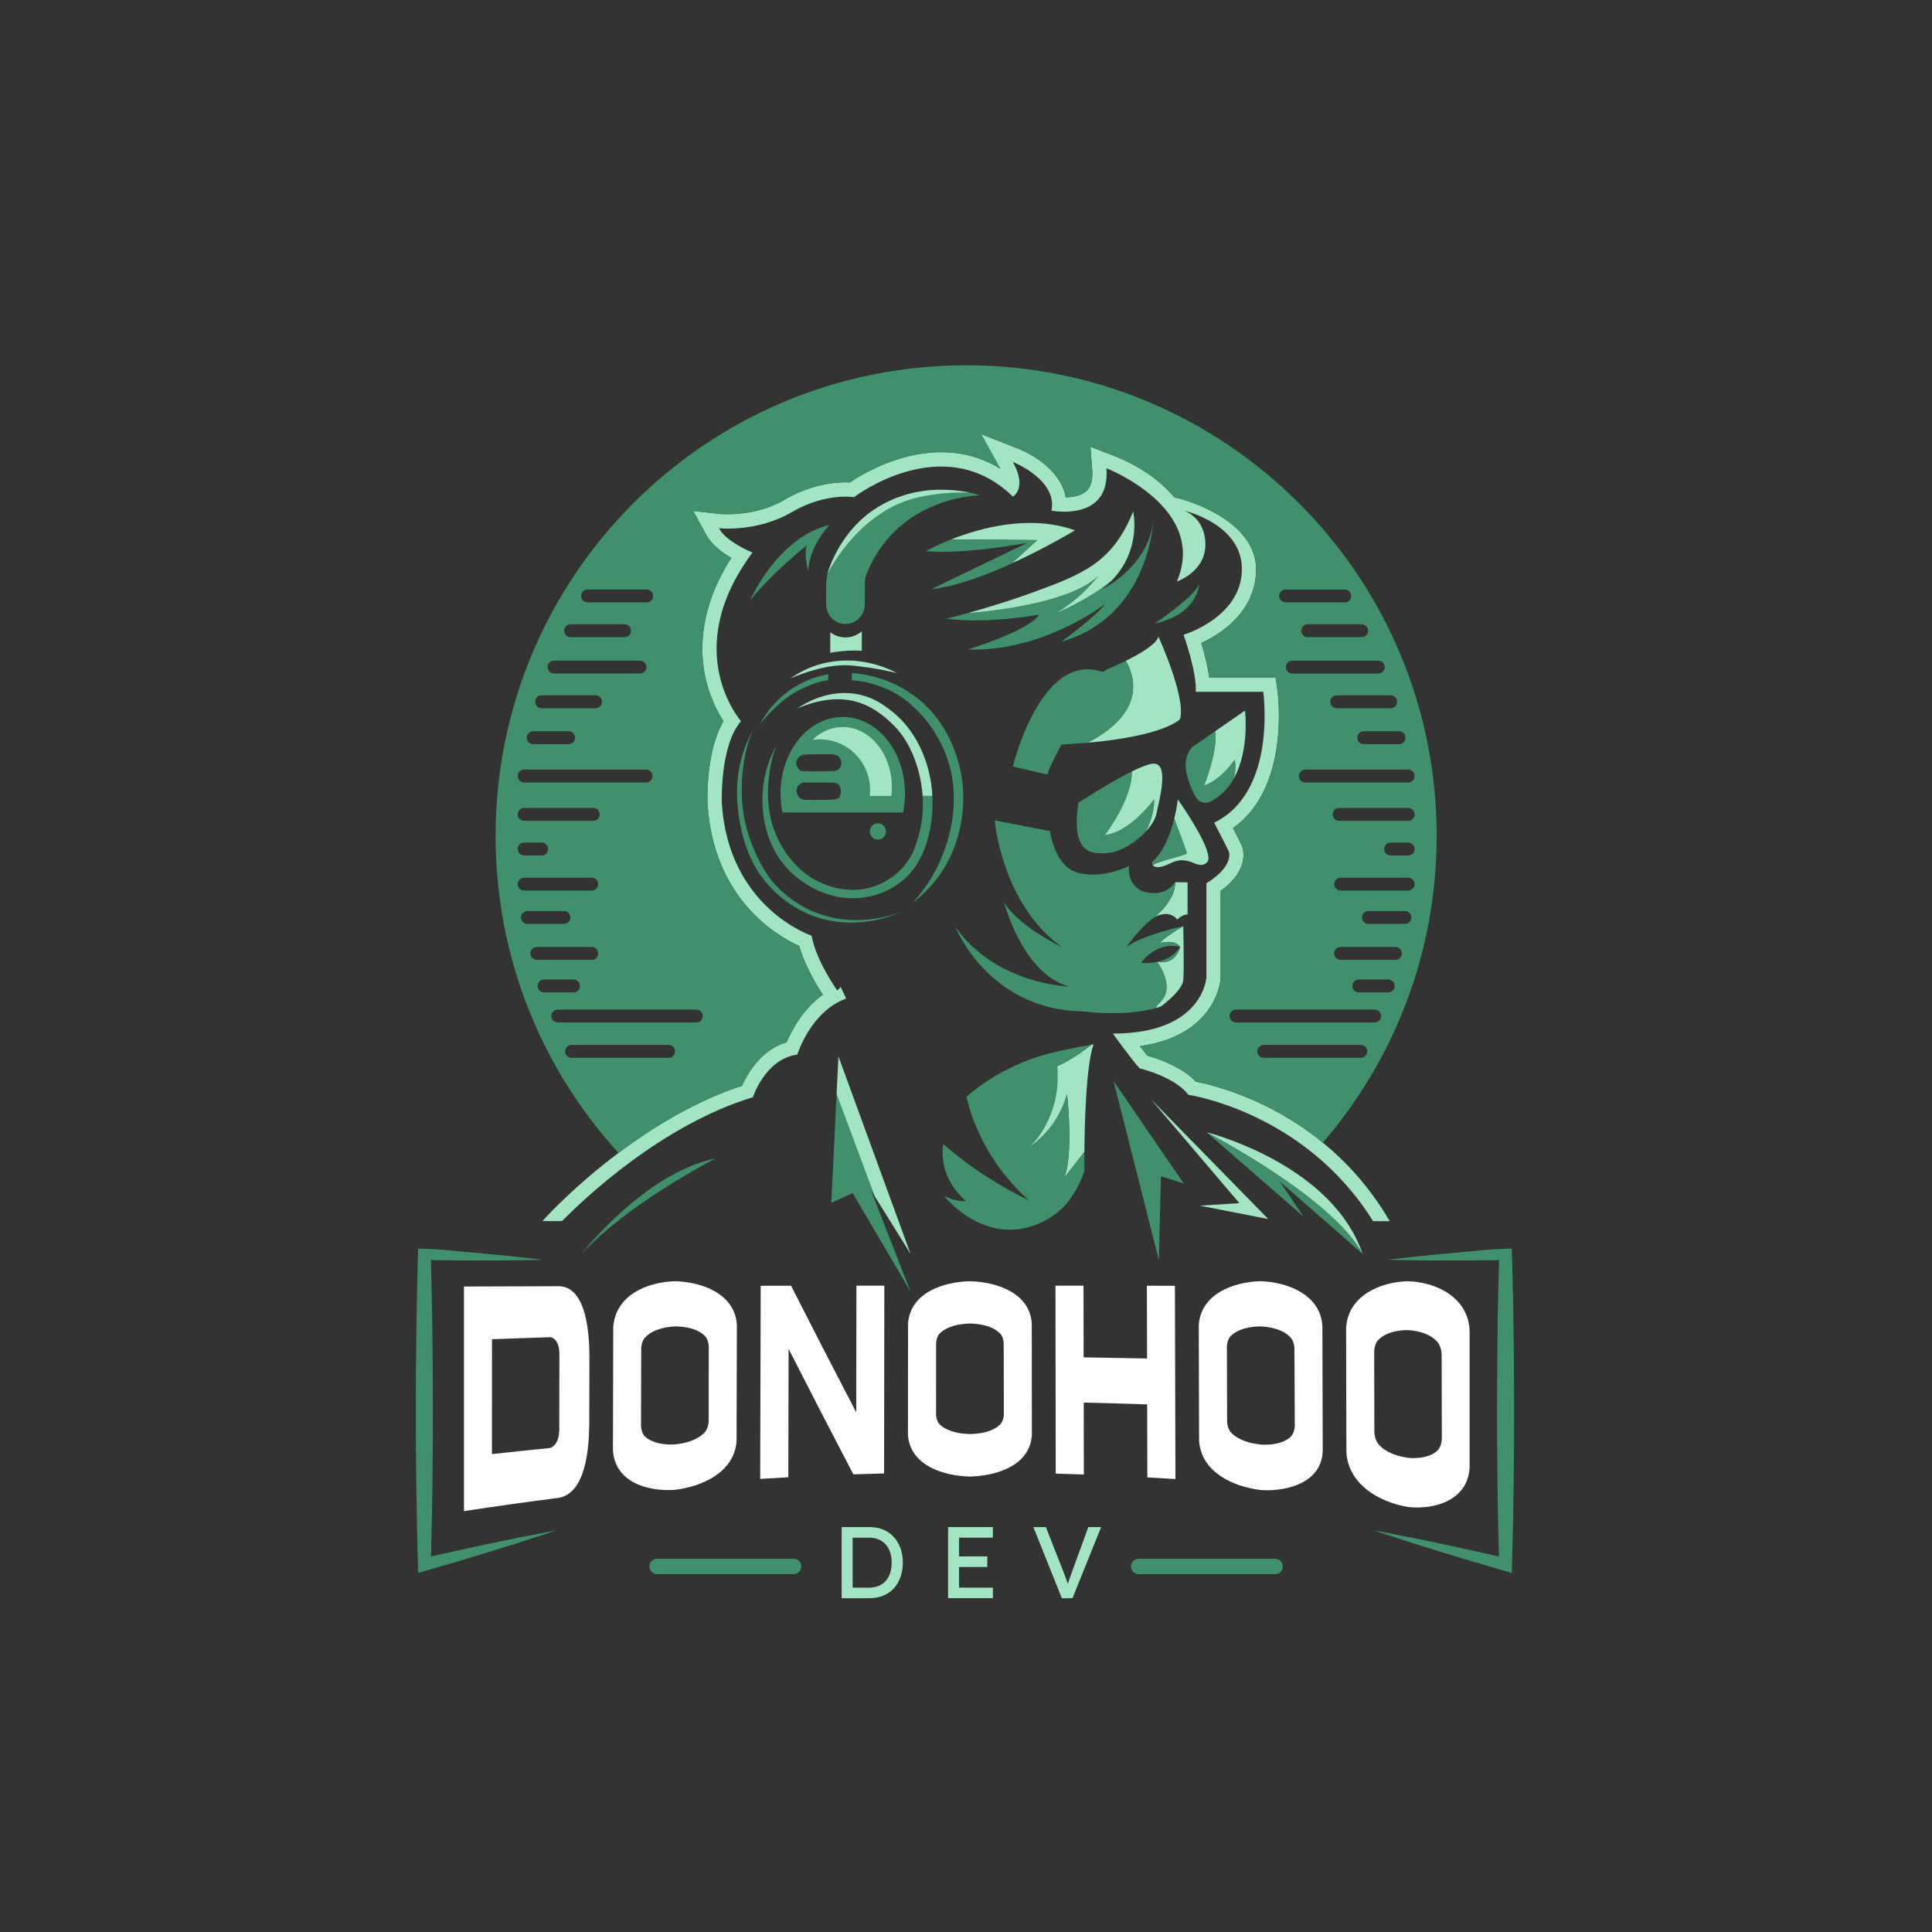 <?xml version="1.0" encoding="utf-8"?>
<svg id="Layer_1" data-name="Layer 1" viewBox="0 0 1080 1080" xmlns="http://www.w3.org/2000/svg" xmlns:bx="https://boxy-svg.com">
  <rect x="0" y="0" width="1080" height="1080" fill="#333333" stroke="none"/>
  <defs>
    <style>
      .cls-1 {
        fill: #3f906b;
      }

      .cls-1, .cls-2, .cls-3, .cls-4 {
        stroke-width: 0px;
      }

      .cls-2 {
        fill: #a3e5c3;
      }

      .cls-3 {
        fill: #fdfdfd;
      }

      .cls-4 {
        fill: #001f24;
      }
    </style>
    <bx:guide x="470.422" y="422.712" angle="0"/>
    <bx:guide x="451.222" y="421.563" angle="90"/>
    <bx:guide x="458.282" y="431.501" angle="-90"/>
    <bx:guide x="445.017" y="420.525" angle="0"/>
  </defs>
  <g>
    <path class="cls-1" d="m443.61,871.34h-76.27c-2.38,0-4.31,1.93-4.31,4.31s1.93,4.31,4.31,4.31h76.27c2.38,0,4.31-1.93,4.31-4.31s-1.93-4.31-4.31-4.31"/>
    <path class="cls-1" d="m712.78,871.34h-76.27c-2.38,0-4.31,1.93-4.31,4.31s1.93,4.31,4.31,4.31h76.27c2.38,0,4.31-1.93,4.31-4.31s-1.93-4.31-4.31-4.31"/>
    <g>
      <path class="cls-2" d="m499.62,859.16c-1.63-1.78-3.59-3.14-5.88-4.09-2.29-.95-4.85-1.42-7.69-1.42h-15.55v39.74h15.55c2.84,0,5.41-.47,7.72-1.42,2.31-.95,4.27-2.3,5.88-4.06,1.61-1.76,2.85-3.86,3.72-6.3.87-2.44,1.31-5.14,1.31-8.09s-.44-5.64-1.31-8.06c-.87-2.42-2.12-4.52-3.75-6.3Zm-2.04,20.21c-.57,1.74-1.39,3.21-2.47,4.4s-2.4,2.11-3.97,2.75c-1.57.64-3.36.97-5.36.97h-9.14v-27.93h9.14c2.01,0,3.78.32,5.34.97,1.55.64,2.88,1.57,3.97,2.78,1.1,1.21,1.93,2.68,2.5,4.4.57,1.72.85,3.66.85,5.82s-.28,4.11-.85,5.85Z"/>
      <polygon class="cls-2" points="529.99 893.39 555.02 893.39 555.02 887.49 536.12 887.49 536.12 875.96 551.9 875.96 551.9 870.06 536.12 870.06 536.12 859.56 555.02 859.56 555.02 853.65 529.99 853.65 529.99 893.39"/>
      <path class="cls-2" d="m608.38,853.65l-8.8,24.13c-.57,1.48-1.05,2.8-1.45,3.97-.4,1.17-.75,2.25-1.05,3.24-.05.16-.1.32-.14.48-.2-.61-.42-1.24-.65-1.92-.26-.78-.58-1.64-.94-2.58-.36-.95-.77-2.01-1.22-3.18l-9.48-24.13h-6.98l15.9,39.74h5.96l16.01-39.74h-7.15Z"/>
    </g>
    <g>
      <path class="cls-3" d="m411.73,805.67c-1.25,17.43-19.36,25.38-34.64,27.18-15.26,1-33.39-4.35-34.46-22.22.06-22.9.12-45.81.18-68.71,1.18-17.85,18.82-25.29,34.62-25.71,15.03.4,33.36,6.99,34.49,24.36-.06,21.7-.12,43.4-.18,65.1m-15.54-52.51c0-2.44-.72-4.85-2.08-6.24-4.11-4.24-10.95-5.41-16.77-5.45-6.06.32-12.68,1.85-16.79,6.26-1.37,1.47-2.1,4.04-2.11,6.55-.04,14.08-.08,28.16-.12,42.24,0,2.72.88,5.37,2.39,6.67,4.23,3.66,10.71,4.55,16.44,4.25,5.85-.58,12.37-2.28,16.54-6.48,1.54-1.55,2.45-4.18,2.45-6.84.01-13.66.03-27.31.04-40.97"/>
      <path class="cls-3" d="m442.21,718.73c12,23.66,24.16,47.23,36.42,70.76.04-23.6.08-47.2.12-70.79,5.2,0,10.4,0,15.6-.01-.04,34.99-.09,69.99-.13,104.98-5.73.14-11.46.31-17.19.51-12.17-23.32-24.25-46.69-36.19-70.13-.06,23.92-.11,47.83-.17,71.75-5.24.28-10.47.59-15.71.92.09-35.99.19-71.98.28-107.97,5.66,0,11.32-.02,16.98-.02"/>
      <path class="cls-3" d="m576.82,802.32c-1.19,17.17-20.09,22.74-34.63,23.08-14.7-.37-33.24-6-34.64-23.13.02-20.88.04-41.75.06-62.63,1.43-17.11,19.78-23.07,34.57-23.43,14.65.36,33.34,6.3,34.58,23.45.02,20.89.04,41.78.06,62.67m-15.74-51c0-2.32-.74-4.63-2.1-5.98-4.17-4.16-10.97-5.34-16.8-5.49-5.95.18-12.56,1.38-16.79,5.48-1.36,1.32-2.1,3.68-2.1,6,0,12.99-.01,25.98-.02,38.97,0,2.51.89,5.01,2.41,6.31,4.29,3.68,10.7,4.91,16.5,5.02,5.48-.05,12.41-1.24,16.56-5.01,1.54-1.4,2.44-3.81,2.43-6.35-.03-12.98-.07-25.96-.1-38.95"/>
      <path class="cls-3" d="m605.87,824.25c-5.24-.19-10.48-.35-15.72-.49-.05-35.02-.09-70.05-.14-105.07,5.23,0,10.46,0,15.68.01.02,13.35.05,26.71.07,40.07,11.82.17,23.63.39,35.45.63-.03-13.55-.07-27.11-.1-40.66,5.23,0,10.46.01,15.68.02.1,36.01.19,72.02.29,108.04-5.23-.34-10.47-.65-15.71-.93-.03-13.6-.07-27.2-.1-40.8-11.82-.4-23.64-.73-35.46-1.01.02,13.4.05,26.8.07,40.2"/>
      <path class="cls-3" d="m739.4,810.72c-.25,17.97-19.77,23.2-34.46,22.23-15.43-1.83-33.2-9.8-34.64-27.22-.06-21.72-.12-43.43-.18-65.15,1.32-17.34,19.3-23.97,34.49-24.38,15.28.4,34.21,7.84,34.62,25.74.06,22.93.12,45.85.18,68.78m-15.81-56.43c-.01-2.51-.75-5.03-2.11-6.54-4.04-4.48-10.86-5.99-16.8-6.28-5.95.08-12.59,1.27-16.76,5.45-1.36,1.36-2.08,3.82-2.08,6.27.04,13.68.08,27.36.12,41.05,0,2.65.9,5.3,2.43,6.81,4.2,4.15,10.54,5.86,16.48,6.48,5.38.34,12.42-.48,16.5-4.26,1.53-1.42,2.42-3.98,2.41-6.72-.06-14.08-.13-28.17-.19-42.25"/>
      <path class="cls-3" d="m821.53,819.42c-.24,18.61-18.7,24.74-34.38,23-16.11-2.67-33.34-12.56-34.51-30.5-.05-23.22-.11-46.43-.16-69.65,1.07-17.8,18.67-25.61,34.49-26.06,16.45.45,34.19,9.55,34.55,28.1v75.11Zm-15.65-61.78c0-2.93-.88-5.79-2.37-7.49-3.97-4.52-10.58-6.26-16.49-6.62-6.01.03-12.67,1.34-16.75,5.72-1.36,1.46-2.08,4.08-2.08,6.71.03,14.7.06,29.41.09,44.11,0,2.84.9,5.61,2.42,7.38,3.95,4.61,10.61,6.64,16.43,7.48,5.35.53,12.47-.21,16.46-4.14,1.53-1.5,2.42-4.26,2.41-7.24-.04-15.31-.07-30.61-.11-45.92"/>
      <path class="cls-3" d="m312.45,719c-17.69.05-35.38.11-53.08.17,0,41.85,0,83.71,0,125.56,17.59-2.69,35.2-5.16,52.84-7.41,15.59-2.61,17.02-28.62,17.2-40.89.03-12.94.06-25.88.09-38.82-.12-11.27-1.37-38.27-17.06-38.62m-37.41,29.64c10.85-.41,21.7-.79,32.56-1.14.5.06,2.03.34,3.34,2.25,1.15,1.67,1.5,3.65,1.58,4.4.25,2.19.2,4.18.2,4.18,0,4.38-.02,8.77-.03,13.15-.02,8.78-.03,17.56-.05,26.33.07.95.03,2.48-.23,4.34-.11.81-.46,2.77-1.59,4.56-1.34,2.11-2.92,2.6-3.37,2.69-.29.06-.62.09-.93.13.02,0,.03,0,.05.02-10.53,1.04-21.06,2.14-31.57,3.32.01-21.41.03-42.81.04-64.22"/>
    </g>
    <path class="cls-2" d="m420.86,613.42s6.8-21.45,24.85-23.91c0,0,7.39-24.15,27.31-31.3l-3.05-6.45-1.99,1.88s-11.84-16.64-14.3-30.59c0,0-46.42-15.36-50.17-73.97,0,0-1.29-32.12,10.73-45.95,0,0-34.64-39.15,6.39-94.24,0,0-14.54-5.86-18.76-13.6,0,0,21.33,2.34,40.56-8.91,19.22-11.25,34.93-8.44,34.93-8.44,0,0,49.94-38.37,88.85-.31,0,0,8.21-4.61,0-19.38,0,0,25.09,9.85,21.57,27.19,0,0,33.06,6.56,30.71-23.68,0,0,56.97,22.04,39.39,63.3,0,0,15.94-5.39,15.94-20.63s-11.96-18.99-11.96-18.99c0,0,33.29,7.5,32.35,33.76-.94,26.26-32.59,35.63-32.59,35.63,0,0,7.5,20.86,6.8,31.88h37.74s7.97,56.03-27.43,73.15c0,0,7.15,13.83,8.09,15.94.94,2.11,1.17,9.61-12.43,17.93v52.4s-1.41,31.65-52.28,31.65c0,0,11.84,16.41,15,19.46,0,0,19.58,4.57,27.19,14.77,0,0,65.07,9.32,103.26,70.63h9.3c-10.85-18.64-23.98-32.94-37.38-43.89-29.93-24.47-61.15-32.18-70.99-34.1-8.06-8.47-21.39-12.93-27.08-14.53-1.04-1.25-2.52-3.14-4.21-5.35,15.95-2.2,28.09-8.11,36.19-17.67,8.24-9.71,8.9-19.54,8.95-20.63v-.18s0-48.31,0-48.31c16.92-12.23,12.36-24.05,11.74-25.44-.56-1.27-2.8-5.68-4.84-9.67,32.14-22.58,25.13-74.94,24.79-77.3l-.97-6.85h-37.12c-.88-6.71-2.82-13.99-4.43-19.27,10.96-5.08,29.82-17.13,30.64-40,.21-5.79-1.29-10.91-3.89-15.4-5.33-9.22-15.3-15.82-24.79-20.18-6.46-2.97-12.69-4.9-17.08-5.92-11.42-13.7-27.6-20.77-33.15-22.94-1.06-.41-1.73-.65-1.91-.72l-.17-.07-11.63-4.5.98,12.61c.41,5.32-.51,9.24-2.73,11.64-3.02,3.27-8.55,3.96-12.05,4.04-2.4-13.96-16.95-23.44-26.64-27.24l-20.66-8.11,10.73,19.32c-9.99-6.12-21.07-9.22-33.11-9.22-23.6,0-43.84,12.11-50.93,16.9-.76-.04-1.63-.07-2.59-.07-6.48,0-19.54,1.28-34.17,9.84-11.92,6.98-24.91,8.02-31.59,8.02-2.53,0-4.07-.15-4.07-.15l-15.18-1.67,7.31,13.41c2.98,5.46,8.86,9.82,13.96,12.81-17.64,27.51-17.84,51.01-14.59,66.4,2.39,11.3,6.94,19.85,10.2,24.89-9.76,16.73-9.04,42.94-8.91,46.19v.19c3.4,53.04,38.74,73.61,51.3,79.28,3.12,11.24,10.12,22.6,13.18,27.24-11.25,7.98-17.51,20.03-20.25,26.54-14.34,4.27-21.91,17.53-24.93,24.31-26.31,8.66-50.28,23.49-69.06,37.59-23.9,17.94-39.38,34.68-40.52,35.93l-1.98,2.17h10.95c11.69-11.9,55.32-53.62,106.64-69.23"/>
    <path class="cls-2" d="m579.81,301.91l-14.2,13.02c19.47-8.88,35.29-18.47,35.29-18.47-25.03-9.03-52.74-1.42-69.06,5.02l47.97.43Z"/>
    <path class="cls-1" d="m613.92,321.96c-17.56,17.09-72.08,20.71-72.95,20.77h-.01c-7.36,2.04-11.96,3.14-11.96,3.14,23.73,2.99,51.87-2.28,51.87-2.28-5.45,8.97-39.91,19.51-39.91,19.51,41.73,1.39,75.78-24.67,76.81-25.47-4.76,6.69-24.41,21.07-24.41,21.07,48.7-13.89,51.16-66.39,51.16-66.39-3.46,25-27.71,36.66-28.47,37.02,1.96-1.52,3.71-3.09,5.28-4.69-13.97,11.25-30.3,17.79-31.06,18.08,14.75-8.65,23.64-20.76,23.64-20.76"/>
    <path class="cls-1" d="m670.3,326.65c-2.93,7.27-24.85,21.92-24.85,21.92,24.26-5.27,24.85-21.92,24.85-21.92"/>
    <path class="cls-2" d="m607.92,415.2h.01c43.86-3.91,51.7-13.24,51.7-13.24,3.52-12.13-12.13-46.24-12.13-46.24,0,0,.66,4.45-18.15,13.68,5.11,8.91,11.24,28.84-21.43,45.8"/>
    <path class="cls-1" d="m619.63,476.81c7.1-.69,15.6-6.19,21.13-12.24,0,0,4.81-9.16,4.37-17.78,0,0-12.98,18.19-27.52,20.05,0,0,15.37-19.97,15.14-35.62-12.95,6.4-29.91,17.52-29.91,17.52-4.04,27.37,5.93,29.12,16.79,28.07"/>
    <path class="cls-1" d="m669.2,446.53c1.76,2.23,4.86,2.88,7.4,1.59,5.96-3.02,10.16-7.64,13.1-12.91h0c.08-.3,1.81-6.61.44-10.56,0,0-7.03,11.07-16.96,14.41.21-.53,7.66-19.07,6.22-30.39l-12.61,8.72s-6.64,5.24-2.84,17.46c1.51,4.89,3.36,9.3,5.25,11.69"/>
    <path class="cls-2" d="m645.14,446.8c.44,8.62-4.37,17.78-4.37,17.78h0c2.92-3.21,5.01-6.56,5.62-9.45,1.76-8.33,7.85-30.01-2.7-28.14-2.66.47-6.58,2.09-10.94,4.23.24,15.65-15.14,35.62-15.14,35.62,14.54-1.85,27.52-20.05,27.52-20.05"/>
    <path class="cls-1" d="m663.51,477.02c0-.79-4.33-12.27-7.06-19.42-1.96,7.9-5.7,18.3-12.54,24.45,0,.07.01.78.48,1.45,4.59-2.52,19.13-5.5,19.13-6.49"/>
    <path class="cls-2" d="m656.44,457.61c2.73,7.15,7.06,18.63,7.06,19.42,0,.99-14.54,3.97-19.13,6.49.81,1.22,3.21,2.38,10.07-1.02,10.64-5.28,14.77,4.39,20.22-.35,5.45-4.75-16.26-35.29-16.26-35.29,0,0-.45,4.63-1.96,10.75"/>
    <path class="cls-2" d="m673.18,439.05c9.92-3.34,16.96-14.41,16.96-14.41,1.37,3.96-.36,10.26-.44,10.55,8.98-16.05,6.28-37.98,6.28-37.98l-16.58,11.45c1.44,11.32-6.01,29.86-6.22,30.39"/>
    <path class="cls-1" d="m607.13,565.6c-.06,0-.11-.01-.17-.02.06,0,.11.01.17.02"/>
    <path class="cls-1" d="m607.47,565.63s-.07,0-.11-.01c.04,0,.07,0,.11.01"/>
    <path class="cls-1" d="m607.82,565.67s-.02,0-.03,0c0,0,.02,0,.03,0"/>
    <path class="cls-1" d="m663.34,511.22c.17,0,.33,0,.5.02h0c-.17-.02-.33-.03-.5-.02"/>
    <path class="cls-1" d="m651.5,510.94c4.63-.07,6.55,3.11,6.55,3.11h0s-1.94-3.19-6.55-3.11"/>
    <path class="cls-1" d="m606.79,565.56c-.07,0-.14-.02-.2-.02.07,0,.13.02.2.02"/>
    <polygon class="cls-1" points="663.85 511.24 663.85 511.22 663.84 511.24 663.85 511.24"/>
    <path class="cls-2" d="m648.26,527.21s8.5-2.46,11.46,2.11c0,0-2,10.26-12.82,8.38,0,0,10.35,13.92,1.89,22.21,0,0,0,0-.01.01-1.76,1.72-2.52,2.86-2.6,3.59.45-.12.9-.25,1.34-.39.03,0,.06-.02.1-.03.11-.03.22-.07.33-.1.66-.21,1.28-.54,1.83-.97.65-.5,1.61-1.27,2.71-2.21,3.58-3.09,8.63-8.07,8.97-11.9.53-5.98,0-30.13,0-30.13h0c-.05.03-9.56,5.28-13.19,9.44"/>
    <path class="cls-2" d="m656.82,493.22c.69,9.95-11.6,19.63-11.78,19.77,0,0,0,0,0,0,.98-.63,1.92-1.12,2.82-1.4,1.37-.44,2.58-.64,3.65-.65,4.61-.08,6.54,3.09,6.55,3.11h0s2.76-2.76,5.28-2.83c.17,0,.34,0,.5.02l.02-.02h0v-18.01h-7.03Z"/>
    <path class="cls-1" d="m622.48,604.34l1.26,4.97h0s19.75,78.07,19.75,78.07l4.31,17.06.43-17.04c.25-9.95.5-19.9.75-29.85l12.72,3.99-39.22-57.2Z"/>
    <polygon class="cls-2" points="692.81 672.56 670.77 673.97 708.99 681.47 643.11 614.19 692.81 672.56"/>
    <path class="cls-1" d="m674.54,632.96l54.14,47.11-13.3-19.63,31.4,27.42,14.96,13.07c-17.33-31.86-86.13-67.42-87.2-67.97"/>
    <path class="cls-2" d="m674.53,632.95h0c1.08.56,69.88,36.12,87.2,67.98-1.58-4.62-3.6-8.95-5.97-13.03-23.55-40.62-81.25-54.96-81.25-54.96"/>
    <polygon class="cls-1" points="486.85 665.3 488.89 668.56 467.66 611.63 464.7 672.33 476.66 666.94 488.25 686.67 509.01 722.03 495.21 686.71 486.85 665.3"/>
    <polygon class="cls-2" points="468.69 590.51 467.66 611.63 488.89 668.56 488.93 668.64 500.18 686.73 509.01 700.93 503.83 686.75 468.69 590.51"/>
    <path class="cls-1" d="m399.94,647.6c-24.72,5.03-47.66,24.44-61.48,38.39-8.4,8.48-13.42,14.94-13.42,14.94,4.83-5.16,10.31-10.17,16.07-14.93,26.54-21.94,58.84-38.4,58.84-38.4"/>
    <path class="cls-2" d="m610.2,583.95c-4.08,3.22-12.29,9.06-19.19,12.07.14,5.62-.16,24.5-9.71,38.17h-.01c-2.89,4.64-6.81,7.41-7.29,7.75.98-.52,16.69-9.22,22.46-30.45,0,0,3.88,33.29-1.63,47.01l11.36-14.59c.12-16.54.91-48.06,5.11-60.14,0,0-.39.06-1.09.18"/>
    <path class="cls-1" d="m606.18,643.92l-11.36,14.59c5.51-13.72,1.63-47.01,1.63-47.01-5.77,21.23-21.48,29.93-22.46,30.45.49-.34,4.4-3.11,7.29-7.74h0c1.76-2.52,3.53-5.49,5.09-8.93,5.25-11.65,5.25-22.63,4.63-29.25,2.9-1.34,6.09-3,9.42-5.06,3.79-2.34,7.04-4.75,9.77-7.01-2.15.36-4.32.77-6.53,1.19-8.8,1.68-22.98,4.7-30.04,7.95h0c-5.22,2.01-11.31,4.8-17.8,8.7-6.28,3.78-11.46,7.73-15.6,11.3,1.08,4.49,2.51,9.25,4.43,14.18,7.95,20.49,20.59,34.76,30.4,43.71-7.19-3.48-15.06-7.78-23.28-13.09-9.55-6.16-17.69-12.46-24.5-18.34-.38,2.68-.53,5.95,0,9.6,1.74,11.89,9.51,19.47,12.62,22.19,0,0-4.16.94-12.13-2.81.77.99,17.6,21.87,42.06,18.52,15.24-2.09,24.9-12.32,26.41-14.19,5.99-7.44,9.24-15.6,9.94-18.47,0,0-.05-4.13-.01-10.47Zm-32.23-1.94s.01,0,.02,0c0,0,0,0-.02,0h0Zm.02-.01h0s0-.01.02-.02c0,0-.02,0-.02,0h0Z"/>
    <path class="cls-1" d="m450.99,304.85c-1.76,4.34.82,14.53.82,14.53.47-14.3,11.96-26.02,11.96-26.02-29.54,7.38-44.31,42.08-44.31,42.08,12.54-15.59,31.53-30.59,31.53-30.59"/>
    <path class="cls-1" d="m531.85,301.49c-8.79,3.47-14.28,6.59-14.28,6.59,20.4,2.11,56.61-4.57,56.61-4.57l-53.62,25.85c13.61-1.44,30.37-7.71,45.06-14.41l14.2-13.02-47.97-.43Z"/>
    <path class="cls-2" d="m540.97,342.73c.88-.06,55.4-3.69,72.95-20.77,0,0-8.9,12.12-23.64,20.76.76-.3,17.09-6.84,31.06-18.08,17.12-17.49,12.11-38.73,12.11-38.73-11.43,28.23-27.43,34.82-55.92,45.2-14.07,5.12-27.43,9.1-36.56,11.63"/>
    <path class="cls-1" d="m540.09,204.2c-145.28,0-263.05,117.77-263.05,263.05,0,68.31,26.04,130.54,68.75,177.31,18.78-14.1,42.75-28.94,69.06-37.59,3.02-6.78,10.59-20.04,24.93-24.31,2.74-6.51,8.99-18.57,20.25-26.55-3.06-4.64-10.06-16-13.18-27.24-12.56-5.66-47.9-26.24-51.29-79.28v-.19c-.14-3.24-.86-29.45,8.9-46.19-3.27-5.05-7.81-13.59-10.21-24.9-3.26-15.39-3.05-38.89,14.59-66.4-5.11-2.99-10.98-7.35-13.96-12.81l-7.32-13.41,15.18,1.67s1.54.15,4.07.15c6.68,0,19.67-1.04,31.59-8.02,14.63-8.56,27.69-9.84,34.17-9.84.96,0,1.83.03,2.59.07,7.09-4.8,27.33-16.9,50.93-16.9,12.03,0,23.12,3.09,33.11,9.22l-10.73-19.32,20.66,8.11c9.68,3.8,24.24,13.28,26.63,27.23,3.5-.08,9.03-.77,12.06-4.04,2.23-2.4,3.14-6.32,2.73-11.64l-.97-12.61,11.62,4.49s0-.06,0-.09c0,0,.77.3,2.09.88,5.56,2.17,21.73,9.24,33.15,22.94,4.39,1.02,10.62,2.95,17.08,5.92,1.68.74,3.76,1.75,6.09,3.07,3.9,2.22,6.64,4.3,7.6,5.05,2.42,1.88,4.97,3.88,7.64,7.12,1.58,1.92,2.71,3.67,3.45,4.93,1.08,1.84,2.54,4.8,3.34,8.68.44,2.13.63,4.37.55,6.72-.82,22.87-19.68,34.91-30.64,40,1.6,5.28,3.54,12.56,4.42,19.27h37.13l.97,6.85c.34,2.36,7.35,54.72-24.8,77.3,2.04,3.98,4.28,8.4,4.84,9.67.62,1.39,5.18,13.21-11.73,25.44v48.48c-.06,1.09-.72,10.91-8.96,20.62-8.1,9.55-20.24,15.47-36.2,17.67,1.69,2.21,3.17,4.1,4.21,5.35,5.69,1.6,19.02,6.05,27.08,14.52,9.84,1.92,41.06,9.63,70.99,34.1,39.64-46.05,63.61-105.98,63.61-171.51,0-145.28-117.77-263.05-263.04-263.05m-211.62,125.36h33.05c1.99,0,3.6,1.61,3.6,3.6s-1.61,3.6-3.6,3.6h-33.05c-1.99,0-3.6-1.61-3.6-3.6s1.61-3.6,3.6-3.6m-9.44,19.43h30.15c1.99,0,3.6,1.61,3.6,3.6s-1.61,3.6-3.6,3.6h-30.15c-1.99,0-3.6-1.61-3.6-3.6s1.61-3.6,3.6-3.6m-9.32,20.34h48.07c1.99,0,3.6,1.61,3.6,3.6s-1.61,3.6-3.6,3.6h-48.07c-1.99,0-3.6-1.61-3.6-3.6s1.61-3.6,3.6-3.6m-6.9,19.37h30.15c1.99,0,3.6,1.61,3.6,3.6s-1.61,3.6-3.6,3.6h-30.15c-1.99,0-3.6-1.61-3.6-3.6s1.61-3.6,3.6-3.6m-4.72,20.1h19.8c1.99,0,3.6,1.61,3.6,3.6s-1.61,3.6-3.6,3.6h-19.8c-1.99,0-3.6-1.61-3.6-3.6s1.61-3.6,3.6-3.6m-5.08,21.43h68.16c1.99,0,3.6,1.61,3.6,3.6s-1.61,3.6-3.6,3.6h-68.16c-1.99,0-3.6-1.61-3.6-3.6s1.61-3.6,3.6-3.6m0,21.43h38.62c1.99,0,3.6,1.61,3.6,3.6s-1.61,3.6-3.6,3.6h-38.62c-1.99,0-3.6-1.61-3.6-3.6s1.61-3.6,3.6-3.6m0,19.37h9.81c1.99,0,3.6,1.61,3.6,3.6s-1.61,3.6-3.6,3.6h-9.81c-1.99,0-3.6-1.61-3.6-3.6s1.61-3.6,3.6-3.6m-3.6,23.22c0-1.99,1.61-3.6,3.6-3.6h37.77c1.99,0,3.6,1.61,3.6,3.6s-1.61,3.6-3.6,3.6h-37.77c-1.99,0-3.6-1.61-3.6-3.6m1.82,18.65c0-1.99,1.61-3.6,3.6-3.6h20.46c1.99,0,3.6,1.61,3.6,3.6s-1.61,3.6-3.6,3.6h-20.46c-1.99,0-3.6-1.61-3.6-3.6m5.33,20.1c0-1.99,1.61-3.6,3.6-3.6h30.63c1.99,0,3.6,1.61,3.6,3.6s-1.61,3.6-3.6,3.6h-30.63c-1.99,0-3.6-1.61-3.6-3.6m4,18.16c0-1.99,1.61-3.6,3.6-3.6h16.47c1.99,0,3.6,1.61,3.6,3.6s-1.61,3.6-3.6,3.6h-16.47c-1.99,0-3.6-1.61-3.6-3.6m73.22,40.17h-54.24c-1.99,0-3.6-1.61-3.6-3.6s1.61-3.6,3.6-3.6h54.24c1.99,0,3.6,1.61,3.6,3.6s-1.61,3.6-3.6,3.6m15.5-26.94c1.99,0,3.6,1.61,3.6,3.6s-1.61,3.6-3.6,3.6h-77.49c-1.99,0-3.6-1.61-3.6-3.6s1.61-3.6,3.6-3.6h77.49Zm401.52-130.55c0,1.99-1.61,3.6-3.6,3.6h-57.51c-1.99,0-3.6-1.61-3.6-3.6s1.61-3.6,3.6-3.6h57.51c1.99,0,3.6,1.61,3.6,3.6m-5.08-21.43c0,1.99-1.61,3.6-3.6,3.6h-19.8c-1.99,0-3.6-1.61-3.6-3.6s1.61-3.6,3.6-3.6h19.8c1.99,0,3.6,1.61,3.6,3.6m-4.72-20.1c0,1.99-1.61,3.6-3.6,3.6h-30.15c-1.99,0-3.6-1.61-3.6-3.6s1.61-3.6,3.6-3.6h30.15c1.99,0,3.6,1.61,3.6,3.6m-6.9-19.37c0,1.99-1.61,3.6-3.6,3.6h-48.07c-1.99,0-3.6-1.61-3.6-3.6s1.61-3.6,3.6-3.6h48.07c1.99,0,3.6,1.61,3.6,3.6m-9.32-20.34c0,1.99-1.61,3.6-3.6,3.6h-30.15c-1.99,0-3.6-1.61-3.6-3.6s1.61-3.6,3.6-3.6h30.15c1.99,0,3.6,1.61,3.6,3.6m-46.1-23.03h33.05c1.99,0,3.6,1.61,3.6,3.6s-1.61,3.6-3.6,3.6h-33.05c-1.99,0-3.6-1.61-3.6-3.6s1.61-3.6,3.6-3.6m42.01,261.76h-54.24c-1.99,0-3.6-1.61-3.6-3.6s1.61-3.6,3.6-3.6h54.24c1.99,0,3.6,1.61,3.6,3.6s-1.61,3.6-3.6,3.6m7.75-19.74h-77.49c-1.99,0-3.6-1.61-3.6-3.6s1.61-3.6,3.6-3.6h77.49c1.99,0,3.6,1.61,3.6,3.6s-1.61,3.6-3.6,3.6m7.63-16.83h-16.47c-1.99,0-3.6-1.61-3.6-3.6s1.61-3.6,3.6-3.6h16.47c1.99,0,3.6,1.61,3.6,3.6s-1.61,3.6-3.6,3.6m4-18.16h-30.63c-1.99,0-3.6-1.61-3.6-3.6s1.61-3.6,3.6-3.6h30.63c1.99,0,3.6,1.61,3.6,3.6s-1.61,3.6-3.6,3.6m5.33-20.1h-20.46c-1.99,0-3.6-1.61-3.6-3.6s1.61-3.6,3.6-3.6h20.46c1.99,0,3.6,1.61,3.6,3.6s-1.61,3.6-3.6,3.6m1.82-18.65h-37.77c-1.99,0-3.6-1.61-3.6-3.6s1.61-3.6,3.6-3.6h37.77c1.99,0,3.6,1.61,3.6,3.6s-1.61,3.6-3.6,3.6m0-19.61h-9.81c-1.99,0-3.6-1.61-3.6-3.6s1.61-3.6,3.6-3.6h9.81c1.99,0,3.6,1.61,3.6,3.6s-1.61,3.6-3.6,3.6m0-19.37h-38.62c-1.99,0-3.6-1.61-3.6-3.6s1.61-3.6,3.6-3.6h38.62c1.99,0,3.6,1.61,3.6,3.6s-1.61,3.6-3.6,3.6"/>
    <path class="cls-1" d="m786.76,859.09l4.67.93,4.66.97,9.31,1.94c3.11.64,6.2,1.31,9.3,1.99l9.29,2.04c4.65,1.02,9.29,2.07,13.92,3.13-.36-13.8-.64-27.6-.81-41.4l-.2-22.95c0-7.65-.07-15.3-.03-22.95.02-7.65.04-15.3.12-22.95.05-4.65.11-12.67.27-22.95.14-8.68.35-19.66.71-32.46-2.54.01-4.62.03-6.07.05-2.15.02-3.79.05-7.08.08-1.1,0-4.2.04-8.22.05-2.74,0-5.48,0-8.22,0h-8.22s-8.22-.08-8.22-.08c-5.48-.04-10.96-.14-16.45-.29,5.44-.67,10.89-1.28,16.34-1.84l8.18-.85,8.18-.78c5.45-.52,10.9-1.04,16.36-1.5,1.04-.09,6.48-.73,11.37-.96.36-.02,1.63-.07,2.55-.11,2.82-.12,5.12-.22,6.65-.29.46,15.53.72,28.72.88,38.99.03,2.01.15,11.01.27,22.95.08,7.65.1,15.3.12,22.95.04,7.65-.03,15.3-.03,22.95l-.2,22.95c-.18,15.3-.5,30.6-.92,45.89l-.13,4.72-4.37-1.27c-6.08-1.77-12.16-3.54-18.23-5.35l-9.1-2.73c-3.03-.92-6.07-1.83-9.09-2.78l-9.08-2.82-4.54-1.41-4.53-1.46c-6.04-1.93-12.07-3.89-18.08-5.95,6.25,1.12,12.48,2.33,18.7,3.58"/>
    <path class="cls-1" d="m424.96,404.68c.51-.91,1.02-1.81,1.53-2.72,2.37-3.95,6.99-10.49,14.96-16.11,8.58-6.06,16.94-8.15,21.56-8.96-.02,1.11-.04,2.23-.06,3.34-1.56.2-3.3.53-5.16,1.04-1.03.29-2,.6-2.89.93,0,0-5.52,1.93-10.77,5.03-9.86,5.82-17.96,15.93-19.16,17.44"/>
    <path class="cls-1" d="M 471.115 400.77 C 490.333 400.773 505.9 419.912 505.9 443.49 C 505.9 447.18 505.51 450.77 504.8 454.19 L 437.43 454.19 C 436.71 450.78 436.33 447.19 436.33 443.49 C 436.33 419.902 451.907 400.773 471.115 400.77 Z M 449.089 421.817 C 448.362 421.918 446.578 423.093 446.32 423.36 C 445.944 423.748 445.146 425.356 445.057 426.225 C 444.938 427.385 445.359 428.448 446.144 429.454 C 446.836 430.34 447.279 430.883 449.011 431.043 C 452.348 431.351 463.612 431.072 466.65 430.905 C 467.371 430.865 468.406 430.328 469.206 429.705 C 469.869 429.189 470.214 427.363 470.331 426.486 C 470.466 425.482 469.633 424.043 469.014 423.108 C 468.464 422.277 467.844 422.43 466.386 421.774 C 465.79 421.506 450.475 421.624 449.089 421.817 Z M 446.704 438.727 C 445.873 439.307 445.564 440.258 445.319 441.394 C 445.074 442.531 445.755 444.395 446.441 445.352 C 447.131 446.316 448.037 446.778 449.073 447.021 C 449.929 447.223 464.989 447.227 466.454 446.905 C 467.746 446.62 468.384 446.533 469.121 445.776 C 469.775 445.104 469.956 443.638 470.029 442.697 C 470.11 441.653 469.74 439.958 469.147 439.079 C 468.589 438.251 467.582 437.703 466.592 437.53 C 465.571 437.351 451.67 437.467 449.131 437.457 C 447.92 437.452 447.37 438.262 446.704 438.727 Z"/>
    <path class="cls-1" d="m498.4,443.73c-.04.4-.08.79-.13,1.18h-12.12c.03-.28.07-.56.09-.85.05-.57.09-1.14.11-1.71,0-.29.01-.58.01-.87,0-15.58-12.58-28.21-28.1-28.21-1.08,0-2.16.06-3.21.19-.29.03-.58.07-.87.12h0c.22-.21.43-.42.65-.61.14-.14.28-.26.43-.38.22-.2.44-.38.67-.57.21-.17.41-.34.62-.49.23-.19.46-.36.69-.52.43-.32.86-.61,1.3-.89.22-.14.44-.28.67-.41.22-.13.46-.26.68-.39.34-.19.69-.36,1.04-.54.35-.17.7-.34,1.06-.49,2.86-1.24,5.92-1.9,9.12-1.9,10.19,0,19.07,6.81,23.81,16.93.33.71.64,1.43.93,2.17.1.24.19.49.28.74.46,1.24.86,2.53,1.19,3.85.07.26.13.53.19.79.68,2.94,1.04,6.03,1.04,9.23,0,1.22-.06,2.43-.17,3.62"/>
    <path class="cls-2" d="m471.12,406.41c-6.39,0-12.27,2.68-16.93,7.18,1.33-.2,2.7-.3,4.08-.3,15.52,0,28.1,12.63,28.1,28.21,0,1.16-.08,2.3-.21,3.42h12.12c.18-1.57.29-3.18.29-4.81,0-18.62-12.28-33.7-27.45-33.7"/>
    <path class="cls-1" d="m486.21,464.79c0,2.51,2.04,4.55,4.55,4.55s4.55-2.04,4.55-4.55-2.04-4.55-4.55-4.55-4.55,2.04-4.55,4.55"/>
    <path class="cls-2" d="m521.19,444.92c-.07-1.6-.24-4.12-.71-7.17-.69-4.42-4.1-26.46-22.57-40.65-3.5-2.69-8.88-6.82-17.14-8.73-17.13-3.95-31.5,5.2-35.08,7.62,26.65-11.17,42.28-2.15,53.79,9.37,15.53,15.55,16.24,39.55,16.24,39.55h0s0-.01,0-.02c1.82,0,3.64.01,5.46.02"/>
    <path class="cls-1" d="m521.19,444.92c-1.82,0-3.64-.01-5.45-.02.68,9.41-.77,16.87-2.05,21.54-1.46,5.35-3.05,11.17-7.88,17.13-6.47,7.99-14.55,11.05-17.25,11.96-12.8,4.3-23.86.24-27.59-1.2-13.24-5.09-20.03-15.19-22.83-19.48-15.77-24.16-5.91-53.33-4.33-57.77-2.73,5.04-6.73,13.98-7.46,25.66-.29,4.62-1.74,27.88,15.79,44.85,2.64,2.56,17.29,16.12,38.02,14.4,3.36-.28,15.34-1.48,25.54-10.75,8.16-7.42,10.97-16.09,12.51-20.91,1.76-5.51,2.37-10.63,2.62-12.91.56-4.96.54-9.23.36-12.5"/>
    <path class="cls-1" d="m416.08,418.73c-4.98,14.07-4.16,26.29-3.73,31.84.43,5.54,1.29,9.76,1.68,11.53,1.45,6.58,4.14,18.3,12.97,29.64,3.03,3.89,11.79,14.17,26.82,19.97,23.7,9.14,45.11.25,49.83-1.85-5.44,2.03-27.34,9.45-50.32-.88-10.41-4.69-17.41-11.38-21.53-16.13,0,0-16.12-19.38-17.12-47.86-.11-3.19-.11-7.49.36-12.57.8-8.66,2.52-14.77,2.9-16.1.9-3.15,1.86-5.74,2.6-7.6-1.38,2.53-3.01,5.91-4.47,10.03"/>
    <path class="cls-1" d="m487.12,285.97c-16.31,11.8-22.51,28.01-24.71,35.42-.2,1.37-.39,2.71-.59,4.07,0,4.17,0,8.34,0,12.51,0,6.07,5,10.96,11.1,10.81,5.9-.15,10.53-5.15,10.53-11.05v-11.65c0-1.79.33-3.56.98-5.23,2.39-6.09,6.39-13.8,13.15-21.18,18.38-20.06,43.21-22.4,50.05-22.81.02,0,.02-.03,0-.04-4-1.24-34.2-9.89-60.51,9.14"/>
    <path class="cls-2" d="m471.5,369.26c1.83-.07,7.03-.17,13.62,1.17,4.09.83,9.93,2.45,16.39,5.87-3.75-.92-9.2-2.12-15.87-3.11-4.69-.7-8.66-1.09-10.18-1.21-12.03-.92-25.65,3.89-33.65,7.25,4.25-2.97,10.27-6.32,17.94-8.28,2.2-.56,6.38-1.49,11.75-1.68"/>
    <path class="cls-1" d="m476.25,376.21c-.04,1.35-.09,2.69-.13,4.04.68.05,1.38.1,2.09.18,1.47.15,2.86.34,4.19.56,0,0,6.54,1.14,13.81,4.41l12.86,2.17c-13.19-8.99-26.47-10.87-32.81-11.36"/>
    <path class="cls-1" d="m537.77,435.74c-.96-6.44-5-31.02-27.18-47.1-.51-.37-1.02-.73-1.53-1.07l-12.85-2.17c1.33.6,2.68,1.26,4.02,2,8.76,4.85,20.49,15.77,27.37,31.6,11.85,27.29,1.64,53.02-.77,59.15-4.89,12.43-11.82,21.24-16.72,26.55,4.05-3.07,9.7-8.01,14.9-15.28,16.84-23.54,13.36-49.76,12.78-53.69"/>
    <path class="cls-1" d="m292.08,859.09l-4.67.93-4.66.97-9.31,1.94c-3.11.64-6.2,1.31-9.3,1.99l-9.29,2.04c-4.65,1.02-9.29,2.07-13.92,3.13.36-13.8.64-27.6.81-41.4l.2-22.95c0-7.65.07-15.3.03-22.95-.02-7.65-.04-15.3-.12-22.95-.05-4.65-.11-12.67-.27-22.95-.14-8.68-.35-19.66-.7-32.46,2.54.01,4.62.03,6.07.05,2.15.02,3.79.05,7.08.08,1.1,0,4.2.04,8.22.05,2.74,0,5.48,0,8.22,0h8.22s8.22-.08,8.22-.08c5.48-.04,10.97-.14,16.45-.29-5.44-.67-10.89-1.28-16.34-1.84l-8.18-.85-8.18-.78c-5.45-.52-10.9-1.04-16.36-1.5-1.04-.09-6.48-.73-11.37-.96-.36-.02-1.63-.07-2.55-.11-2.82-.12-5.12-.22-6.65-.29-.45,15.53-.72,28.72-.88,38.99-.03,2.01-.14,11.01-.27,22.95-.08,7.65-.1,15.3-.12,22.95-.04,7.65.03,15.3.03,22.95l.2,22.95c.18,15.3.5,30.6.92,45.89l.13,4.72,4.37-1.27c6.08-1.77,12.16-3.54,18.23-5.35l9.1-2.73c3.03-.92,6.07-1.83,9.09-2.78l9.08-2.82,4.54-1.41,4.53-1.46c6.04-1.93,12.07-3.89,18.08-5.95-6.25,1.12-12.48,2.33-18.7,3.58"/>
    <path class="cls-2" d="m472.63,356.32h0c-3.2,0-6.14-1.07-8.51-2.88v11.46c4.1-.74,8.44-1.19,12.97-1.24.35,0,.7,0,1.04,0,1.21,0,2.42.03,3.62.09v-10.89c-2.37,2.08-5.43,3.37-8.75,3.46-.12,0-.25,0-.37,0"/>
    <path class="cls-2" d="m542.42,275.42c-7.68-1.53-19.48-2.84-32.22.14-5.97,1.4-10.51,3.35-11.7,3.88-8.22,3.62-13.62,8.04-15.49,9.64-1.01.86-4.96,4.3-9.21,9.86-3.35,4.39-8.06,11.62-11.37,21.88,4.39-7.96,13.1-21.6,26.94-31.64,2.48-1.8,6.93-4.98,13.47-7.78,7.91-3.38,14.57-4.34,20.42-5.14,4.79-.66,11.33-1.21,19.17-.83"/>
    <g>
      <path class="cls-1" d="m593.34,416.22c4.86-.34,9.72-.67,14.59-1.01h-.01c32.67-16.98,26.54-36.91,21.43-45.81-2.99,1.46-6.47,3.06-10.51,4.76-.41.17-1.47,1.35-2.98,1.35h0c-34.19-11.39-49.64,53-49.64,53l19.22,4.45c.5-2.26,3.73-8.83,7.91-16.75Z"/>
      <path class="cls-1" d="m659.71,529.35c-.26.45-3.69,6.38-12.81,8.35,10.51,1.83,12.7-7.8,12.81-8.35Z"/>
      <path class="cls-1" d="m649.42,520.87c-6.66,1.99-14.6,4.88-19.75,8.48.29-.41,8.5-11.92,15.37-16.35h0s.01,0,.02-.01c.01-.01.03-.02.04-.03.01,0,.02-.02.03-.03.19-.15.63-.51,1.24-1.05.12-.11.24-.22.37-.33.27-.25.57-.52.88-.82.14-.14.28-.27.43-.42,1.63-1.61,3.66-3.84,5.36-6.43,1.01-1.54,1.9-3.2,2.52-4.93,0-.03.02-.06.03-.09.14-.4.27-.81.38-1.22,0-.03,0-.05.02-.07.08-.27.14-.54.19-.82,0-.02,0-.04.01-.05.06-.28.11-.56.14-.84.02-.15.04-.3.05-.45.09-.72.1-1.44.05-2.17h0s-5.1,9.24-18.55,4.84c0,0-8.17-3.34-7.11-13.98,0,0-14.07,7.21-27.96,3.96-13.89-3.26-16.18-23.47-16.18-23.47-10.32-1.99-20.63-3.99-30.95-5.98h0s3.88,46.75,37.43,70.67c0,0,0,0,0,0-.8-.37-23.52-10.97-32.15-24.78,0,0,0,0,0,0,.07.28,10.46,40.1,36.22,46.93h0c-.09,0-40.47-.91-63.48-33.23,0,0,0,0,0,0,.1.26,18.61,46.24,70.69,47.12,0,0,.61.09,1.7.21.03,0,.07,0,.1.01.07,0,.13.02.2.02.06,0,.11.01.17.02.06,0,.11.01.17.02.08,0,.15.02.23.02.04,0,.07,0,.11.01.11.01.21.02.33.03,0,0,.02,0,.03,0,7.08.72,25.16,1.93,39.7-2.55-.44.14-.89.27-1.34.39.08-.73.84-1.86,2.6-3.59,0,0,0,0,.01-.01h0c.76-.75,1.37-1.54,1.86-2.37.1-.16.19-.33.27-.5.25-.5.46-1.02.63-1.54.06-.18.11-.35.16-.53.14-.52.24-1.05.31-1.59.29-2.29-.08-4.64-.72-6.79-.18-.61-.38-1.21-.61-1.79-.07-.2-.15-.39-.22-.58-.23-.56-.47-1.11-.72-1.62-.24-.51-.48-.99-.73-1.44-.08-.15-.16-.3-.24-.44-.23-.43-.46-.82-.67-1.17-.08-.12-.14-.23-.2-.33-.59-.95-1-1.51-1-1.51h0c-2.55.56-5.56.8-9.07.53,0,0,8.5-12.31,21.89-8.91-2.96-4.58-11.46-2.11-11.46-2.11,1.36-1.56,3.55-3.28,5.76-4.8.37-.26.74-.51,1.1-.75.37-.25.73-.48,1.08-.72,1.86-1.21,3.53-2.19,4.47-2.72.09-.05.17-.1.25-.14.29-.17.48-.27.52-.3-.32.06-5.56,1.14-12.02,3.08Zm-46.82,17.88c-.18-.19-.36-.37-.54-.57.18.19.36.38.54.57Zm1.04,1.09s.04.04.06.06c-.02-.02-.04-.04-.06-.06Z"/>
    </g>
  </g>
</svg>